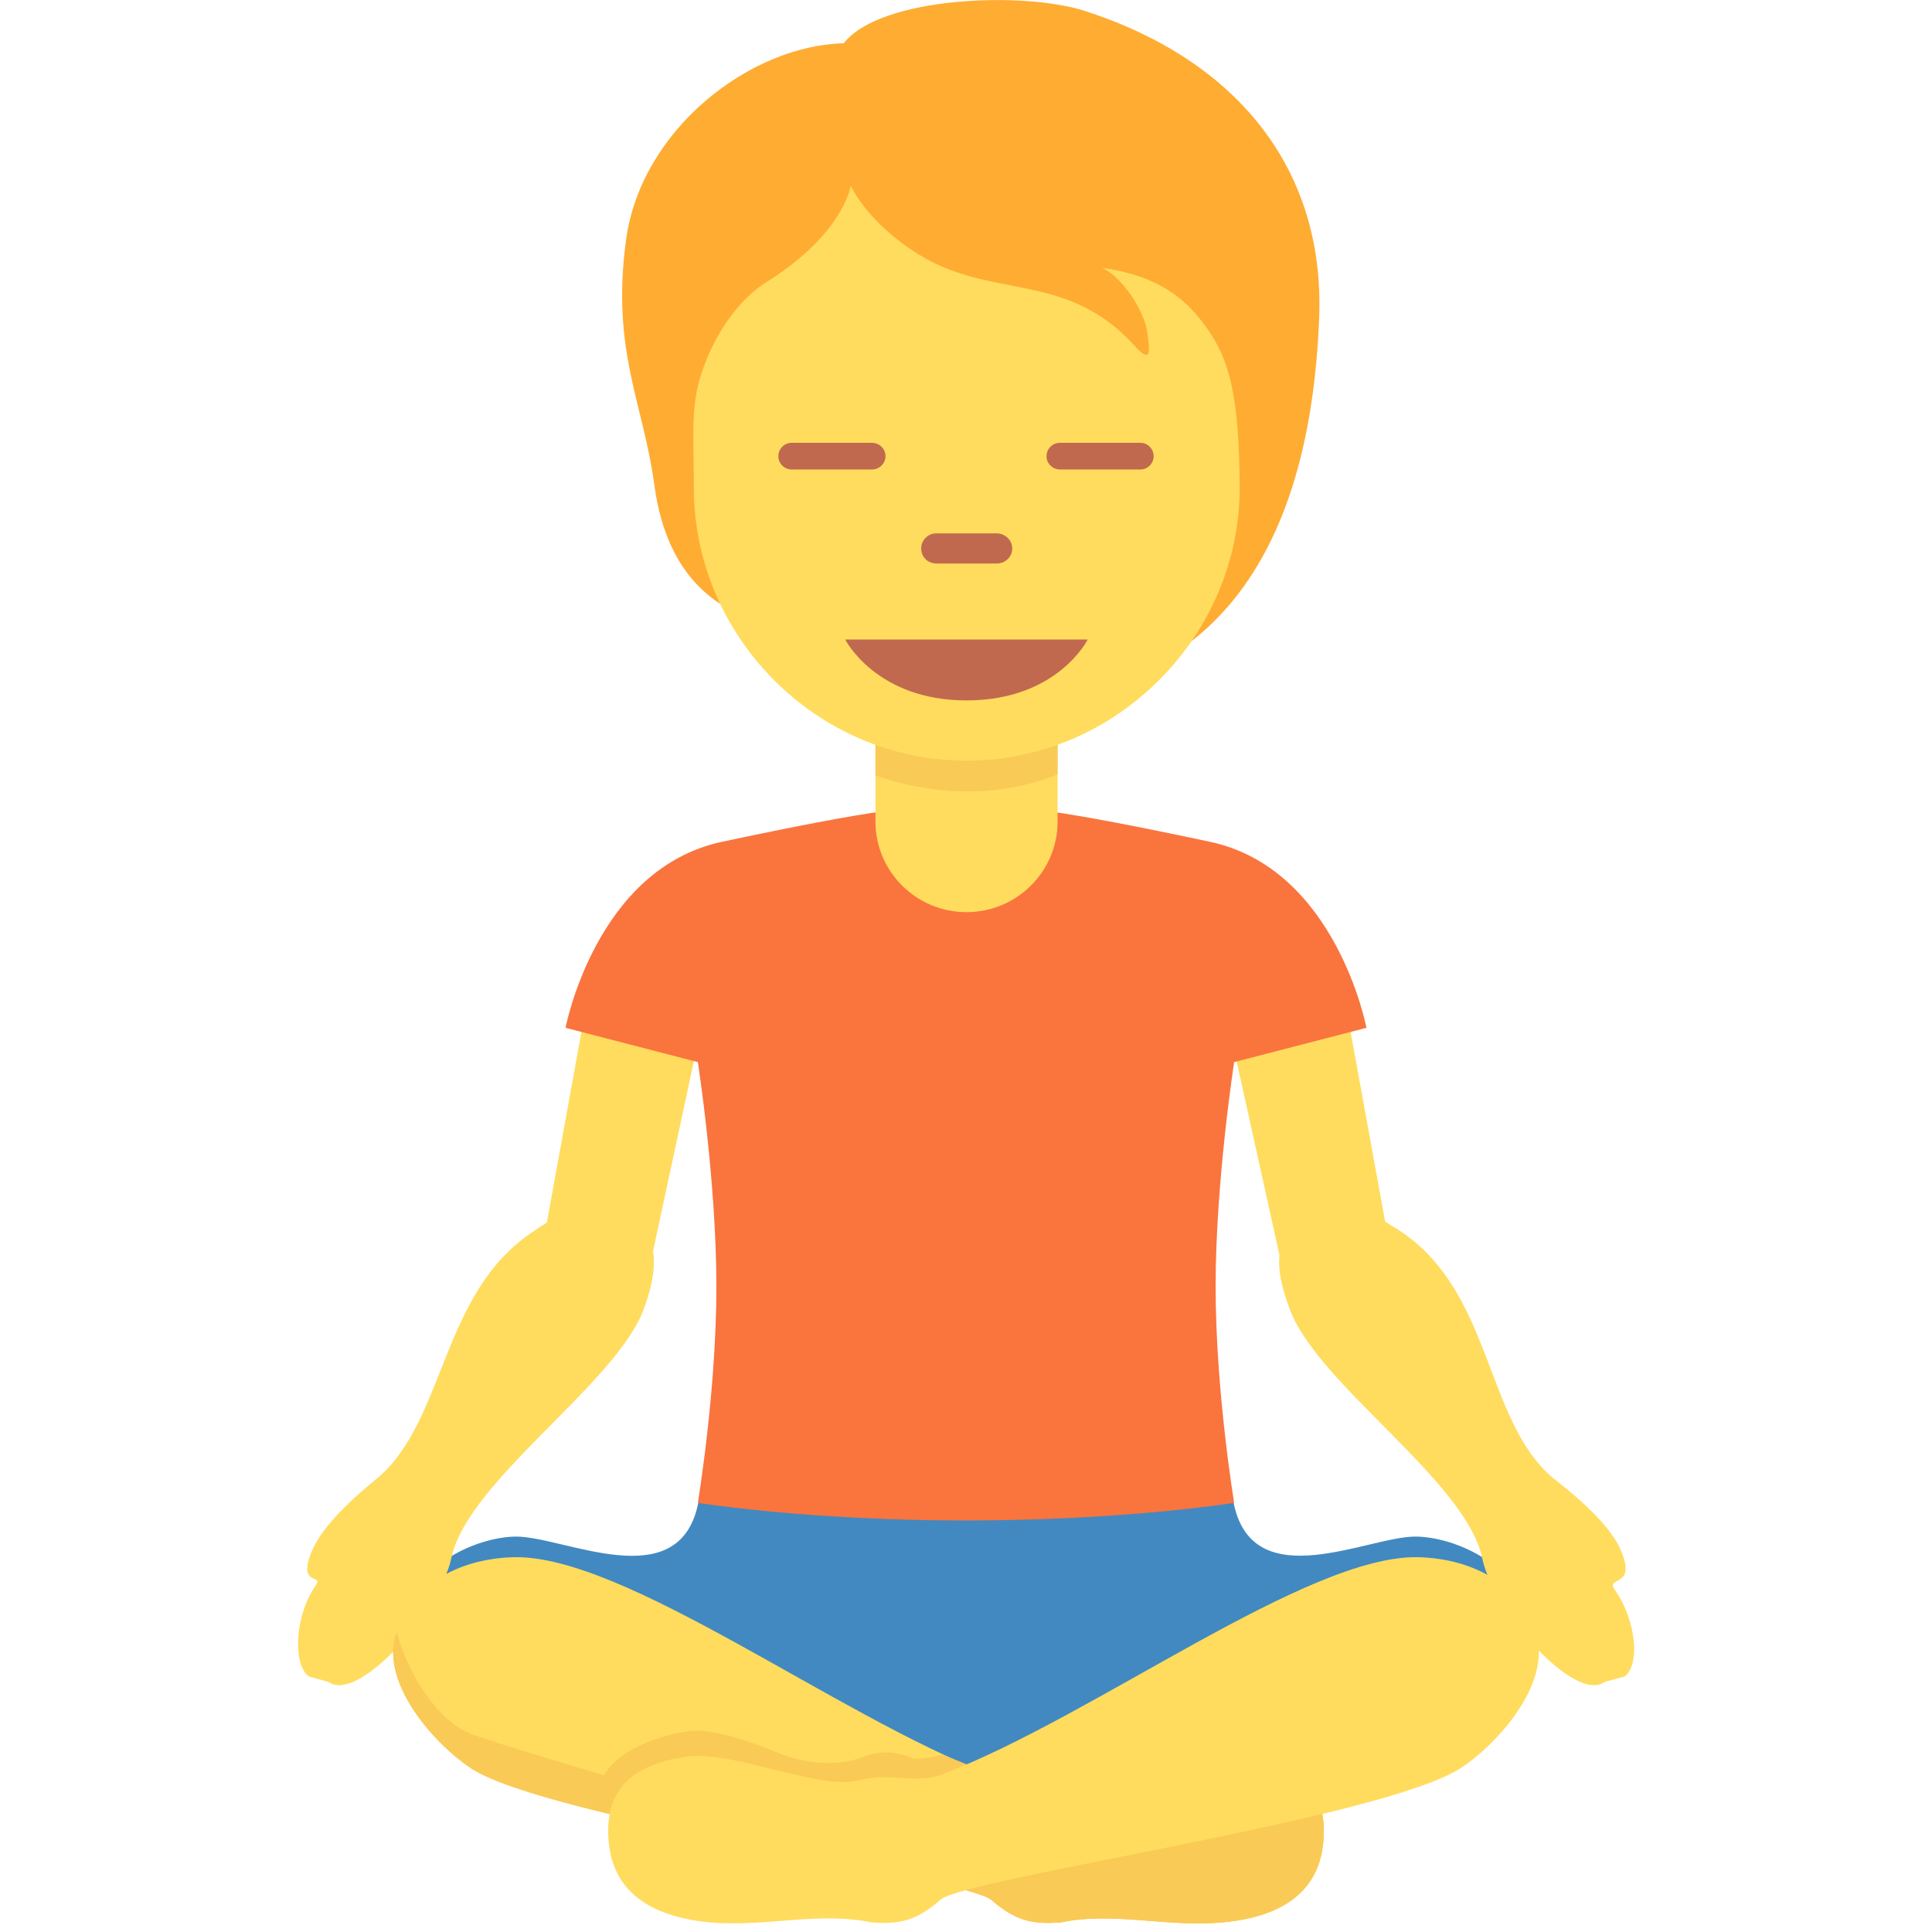 <?xml version="1.0" encoding="UTF-8"?>
<svg xmlns="http://www.w3.org/2000/svg" xmlns:xlink="http://www.w3.org/1999/xlink" width="15pt" height="15pt" viewBox="0 0 15 15" version="1.1">
<g id="surface1">
<path style=" stroke:none;fill-rule:nonzero;fill:rgb(25.882%,53.725%,75.686%);fill-opacity:1;" d="M 11.93 12.734 C 11.855 12.141 11.277 11.93 10.988 11.93 C 10.621 11.93 9.742 12.391 9.582 11.688 L 9.566 11.609 L 5.438 11.605 L 5.418 11.684 C 5.262 12.395 4.379 11.93 4.008 11.93 C 3.723 11.93 3.145 12.141 3.07 12.734 C 3.07 12.734 5.887 13.75 7.5 13.75 C 9.113 13.75 11.93 12.734 11.93 12.734 Z M 11.93 12.734 "/>
<path style=" stroke:none;fill-rule:nonzero;fill:rgb(100%,86.275%,36.471%);fill-opacity:1;" d="M 5.07 7.27 C 4.84 7.23 4.629 7.367 4.59 7.594 L 4.246 9.492 C 4.215 9.512 4.188 9.527 4.156 9.551 C 3.422 10.02 3.465 11.02 2.934 11.473 C 2.859 11.535 2.535 11.793 2.43 12.023 C 2.293 12.332 2.523 12.211 2.449 12.312 C 2.281 12.559 2.277 12.93 2.398 13.016 L 2.551 13.059 C 2.785 13.227 3.418 12.5 3.504 12.098 C 3.629 11.496 4.785 10.746 5 10.16 C 5.066 9.977 5.09 9.832 5.07 9.715 L 5.531 7.57 C 5.57 7.34 5.297 7.305 5.07 7.27 Z M 12.535 12.34 C 12.465 12.234 12.719 12.332 12.578 12.023 C 12.473 11.789 12.125 11.531 12.055 11.473 C 11.523 11.02 11.59 10.02 10.855 9.547 C 10.82 9.527 10.785 9.504 10.754 9.484 L 10.41 7.594 C 10.375 7.367 10.156 7.23 9.934 7.27 C 9.703 7.309 9.418 7.34 9.453 7.57 L 9.934 9.746 C 9.922 9.859 9.949 9.992 10.012 10.16 C 10.223 10.746 11.383 11.496 11.508 12.098 C 11.59 12.504 12.227 13.227 12.457 13.059 L 12.613 13.016 C 12.734 12.93 12.707 12.582 12.535 12.34 Z M 12.535 12.34 "/>
<path style=" stroke:none;fill-rule:nonzero;fill:rgb(100%,86.275%,36.471%);fill-opacity:1;" d="M 9.48 14.926 C 9.047 14.961 8.641 14.84 8.23 14.926 C 8.035 14.938 7.898 14.926 7.699 14.75 C 7.504 14.578 4.246 14.121 3.652 13.723 C 3.379 13.543 2.961 13.082 3.07 12.699 C 3.18 12.316 3.547 12.102 3.988 12.09 C 4.848 12.07 6.488 13.316 7.676 13.773 C 7.891 13.859 8.07 13.754 8.344 13.824 C 8.629 13.898 9.309 13.594 9.656 13.637 C 10.125 13.699 10.312 13.922 10.273 14.309 C 10.234 14.711 9.914 14.887 9.48 14.926 Z M 9.48 14.926 "/>
<path style=" stroke:none;fill-rule:nonzero;fill:rgb(97.647%,79.216%,33.333%);fill-opacity:1;" d="M 9.48 14.926 C 9.047 14.961 8.641 14.84 8.23 14.926 C 8.035 14.938 7.898 14.926 7.699 14.75 C 7.504 14.578 8.07 13.754 8.344 13.824 C 8.629 13.898 9.309 13.594 9.656 13.637 C 10.125 13.699 10.312 13.922 10.273 14.305 C 10.234 14.711 9.914 14.887 9.48 14.926 Z M 4.664 13.836 C 4.766 13.574 5.16 13.465 5.348 13.441 C 5.531 13.414 5.84 13.527 6.051 13.613 C 6.262 13.699 6.516 13.711 6.68 13.648 C 6.84 13.586 6.957 13.598 7.078 13.648 C 7.109 13.664 7.254 13.648 7.305 13.621 C 7.305 13.621 8.051 13.879 7.777 13.965 C 7.504 14.051 5.52 14.184 5.246 14.184 C 4.977 14.184 4.664 13.836 4.664 13.836 Z M 4.664 13.836 "/>
<path style=" stroke:none;fill-rule:nonzero;fill:rgb(97.647%,79.216%,33.333%);fill-opacity:1;" d="M 3.07 12.699 C 3.074 12.688 3.078 12.684 3.082 12.676 C 3.164 12.992 3.398 13.367 3.664 13.465 C 4 13.59 6.684 14.379 7.02 14.418 C 7.352 14.453 7.848 14.504 7.945 14.578 C 8.047 14.652 8.305 14.68 8.516 14.629 C 8.727 14.578 9.258 14.777 9.531 14.715 C 9.801 14.652 10.199 14.531 10.273 14.195 C 10.273 14.188 10.277 14.188 10.277 14.18 C 10.277 14.223 10.277 14.262 10.273 14.309 C 10.234 14.715 9.914 14.891 9.484 14.926 C 9.051 14.965 8.641 14.84 8.234 14.926 C 8.035 14.938 7.898 14.926 7.699 14.754 C 7.504 14.578 4.246 14.121 3.652 13.727 C 3.379 13.543 2.961 13.082 3.07 12.699 Z M 3.07 12.699 "/>
<path style=" stroke:none;fill-rule:nonzero;fill:rgb(100%,86.275%,36.471%);fill-opacity:1;" d="M 5.52 14.926 C 5.953 14.961 6.359 14.84 6.77 14.926 C 6.965 14.938 7.102 14.926 7.301 14.75 C 7.496 14.578 10.754 14.121 11.348 13.723 C 11.621 13.543 12.039 13.082 11.93 12.699 C 11.82 12.316 11.453 12.102 11.012 12.09 C 10.152 12.07 8.512 13.316 7.324 13.773 C 7.109 13.859 6.93 13.754 6.656 13.824 C 6.371 13.898 5.691 13.594 5.344 13.637 C 4.875 13.699 4.688 13.922 4.727 14.309 C 4.766 14.711 5.086 14.887 5.52 14.926 Z M 5.52 14.926 "/>
<path style=" stroke:none;fill-rule:nonzero;fill:rgb(98.039%,45.49%,24.314%);fill-opacity:1;" d="M 10.609 7.98 C 10.609 7.98 10.375 6.742 9.391 6.535 C 8.215 6.285 7.879 6.25 7.5 6.25 C 7.121 6.25 6.785 6.285 5.609 6.535 C 4.625 6.742 4.391 7.98 4.391 7.98 L 5.418 8.246 C 5.418 8.246 5.562 9.172 5.562 9.988 C 5.562 10.805 5.418 11.668 5.418 11.668 C 5.418 11.668 6.262 11.805 7.5 11.805 C 8.738 11.805 9.582 11.668 9.582 11.668 C 9.582 11.668 9.438 10.805 9.438 9.988 C 9.438 9.172 9.582 8.246 9.582 8.246 Z M 10.609 7.98 "/>
<path style=" stroke:none;fill-rule:nonzero;fill:rgb(100%,67.451%,20%);fill-opacity:1;" d="M 8.426 0.086 C 7.949 -0.07 6.832 -0.027 6.551 0.336 C 5.824 0.352 4.969 1.008 4.859 1.875 C 4.746 2.73 4.996 3.129 5.082 3.777 C 5.184 4.508 5.594 4.738 5.922 4.84 C 6.395 5.461 6.895 5.438 7.738 5.438 C 9.387 5.438 10.172 4.332 10.242 2.461 C 10.285 1.328 9.621 0.473 8.426 0.086 Z M 8.426 0.086 "/>
<path style=" stroke:none;fill-rule:nonzero;fill:rgb(100%,86.275%,36.471%);fill-opacity:1;" d="M 6.797 4.965 L 6.797 6.379 C 6.797 6.766 7.113 7.082 7.504 7.082 C 7.895 7.082 8.211 6.766 8.211 6.379 L 8.211 4.965 Z M 6.797 4.965 "/>
<path style=" stroke:none;fill-rule:nonzero;fill:rgb(97.647%,79.216%,33.333%);fill-opacity:1;" d="M 6.797 6.02 C 7.047 6.109 7.617 6.254 8.211 6.012 L 8.211 4.965 L 6.797 4.965 Z M 6.797 6.02 "/>
<path style=" stroke:none;fill-rule:nonzero;fill:rgb(100%,86.275%,36.471%);fill-opacity:1;" d="M 9.367 2.543 C 9.207 2.32 9.004 2.145 8.555 2.078 C 8.723 2.156 8.883 2.422 8.906 2.57 C 8.926 2.715 8.945 2.836 8.812 2.688 C 8.281 2.098 7.703 2.332 7.129 1.973 C 6.727 1.723 6.605 1.441 6.605 1.441 C 6.605 1.441 6.555 1.812 5.949 2.191 C 5.773 2.301 5.562 2.543 5.445 2.902 C 5.359 3.164 5.387 3.395 5.387 3.789 C 5.387 4.938 6.336 5.906 7.504 5.906 C 8.676 5.906 9.625 4.93 9.625 3.789 C 9.621 3.074 9.547 2.793 9.367 2.543 Z M 9.367 2.543 "/>
<path style=" stroke:none;fill-rule:nonzero;fill:rgb(75.686%,41.176%,30.98%);fill-opacity:1;" d="M 8.445 4.965 L 6.562 4.965 C 6.562 4.965 6.801 5.438 7.504 5.438 C 8.211 5.438 8.445 4.965 8.445 4.965 Z M 7.738 4.375 L 7.27 4.375 C 7.203 4.375 7.152 4.324 7.152 4.258 C 7.152 4.195 7.203 4.141 7.27 4.141 L 7.738 4.141 C 7.805 4.141 7.859 4.195 7.859 4.258 C 7.859 4.324 7.805 4.375 7.738 4.375 Z M 6.77 3.645 L 6.145 3.645 C 6.09 3.645 6.043 3.598 6.043 3.543 C 6.043 3.484 6.09 3.438 6.145 3.438 L 6.77 3.438 C 6.828 3.438 6.875 3.484 6.875 3.543 C 6.875 3.598 6.828 3.645 6.77 3.645 Z M 8.855 3.645 L 8.23 3.645 C 8.172 3.645 8.125 3.598 8.125 3.543 C 8.125 3.484 8.172 3.438 8.23 3.438 L 8.855 3.438 C 8.91 3.438 8.957 3.484 8.957 3.543 C 8.957 3.598 8.91 3.645 8.855 3.645 Z M 8.855 3.645 "/>
</g>
</svg>
